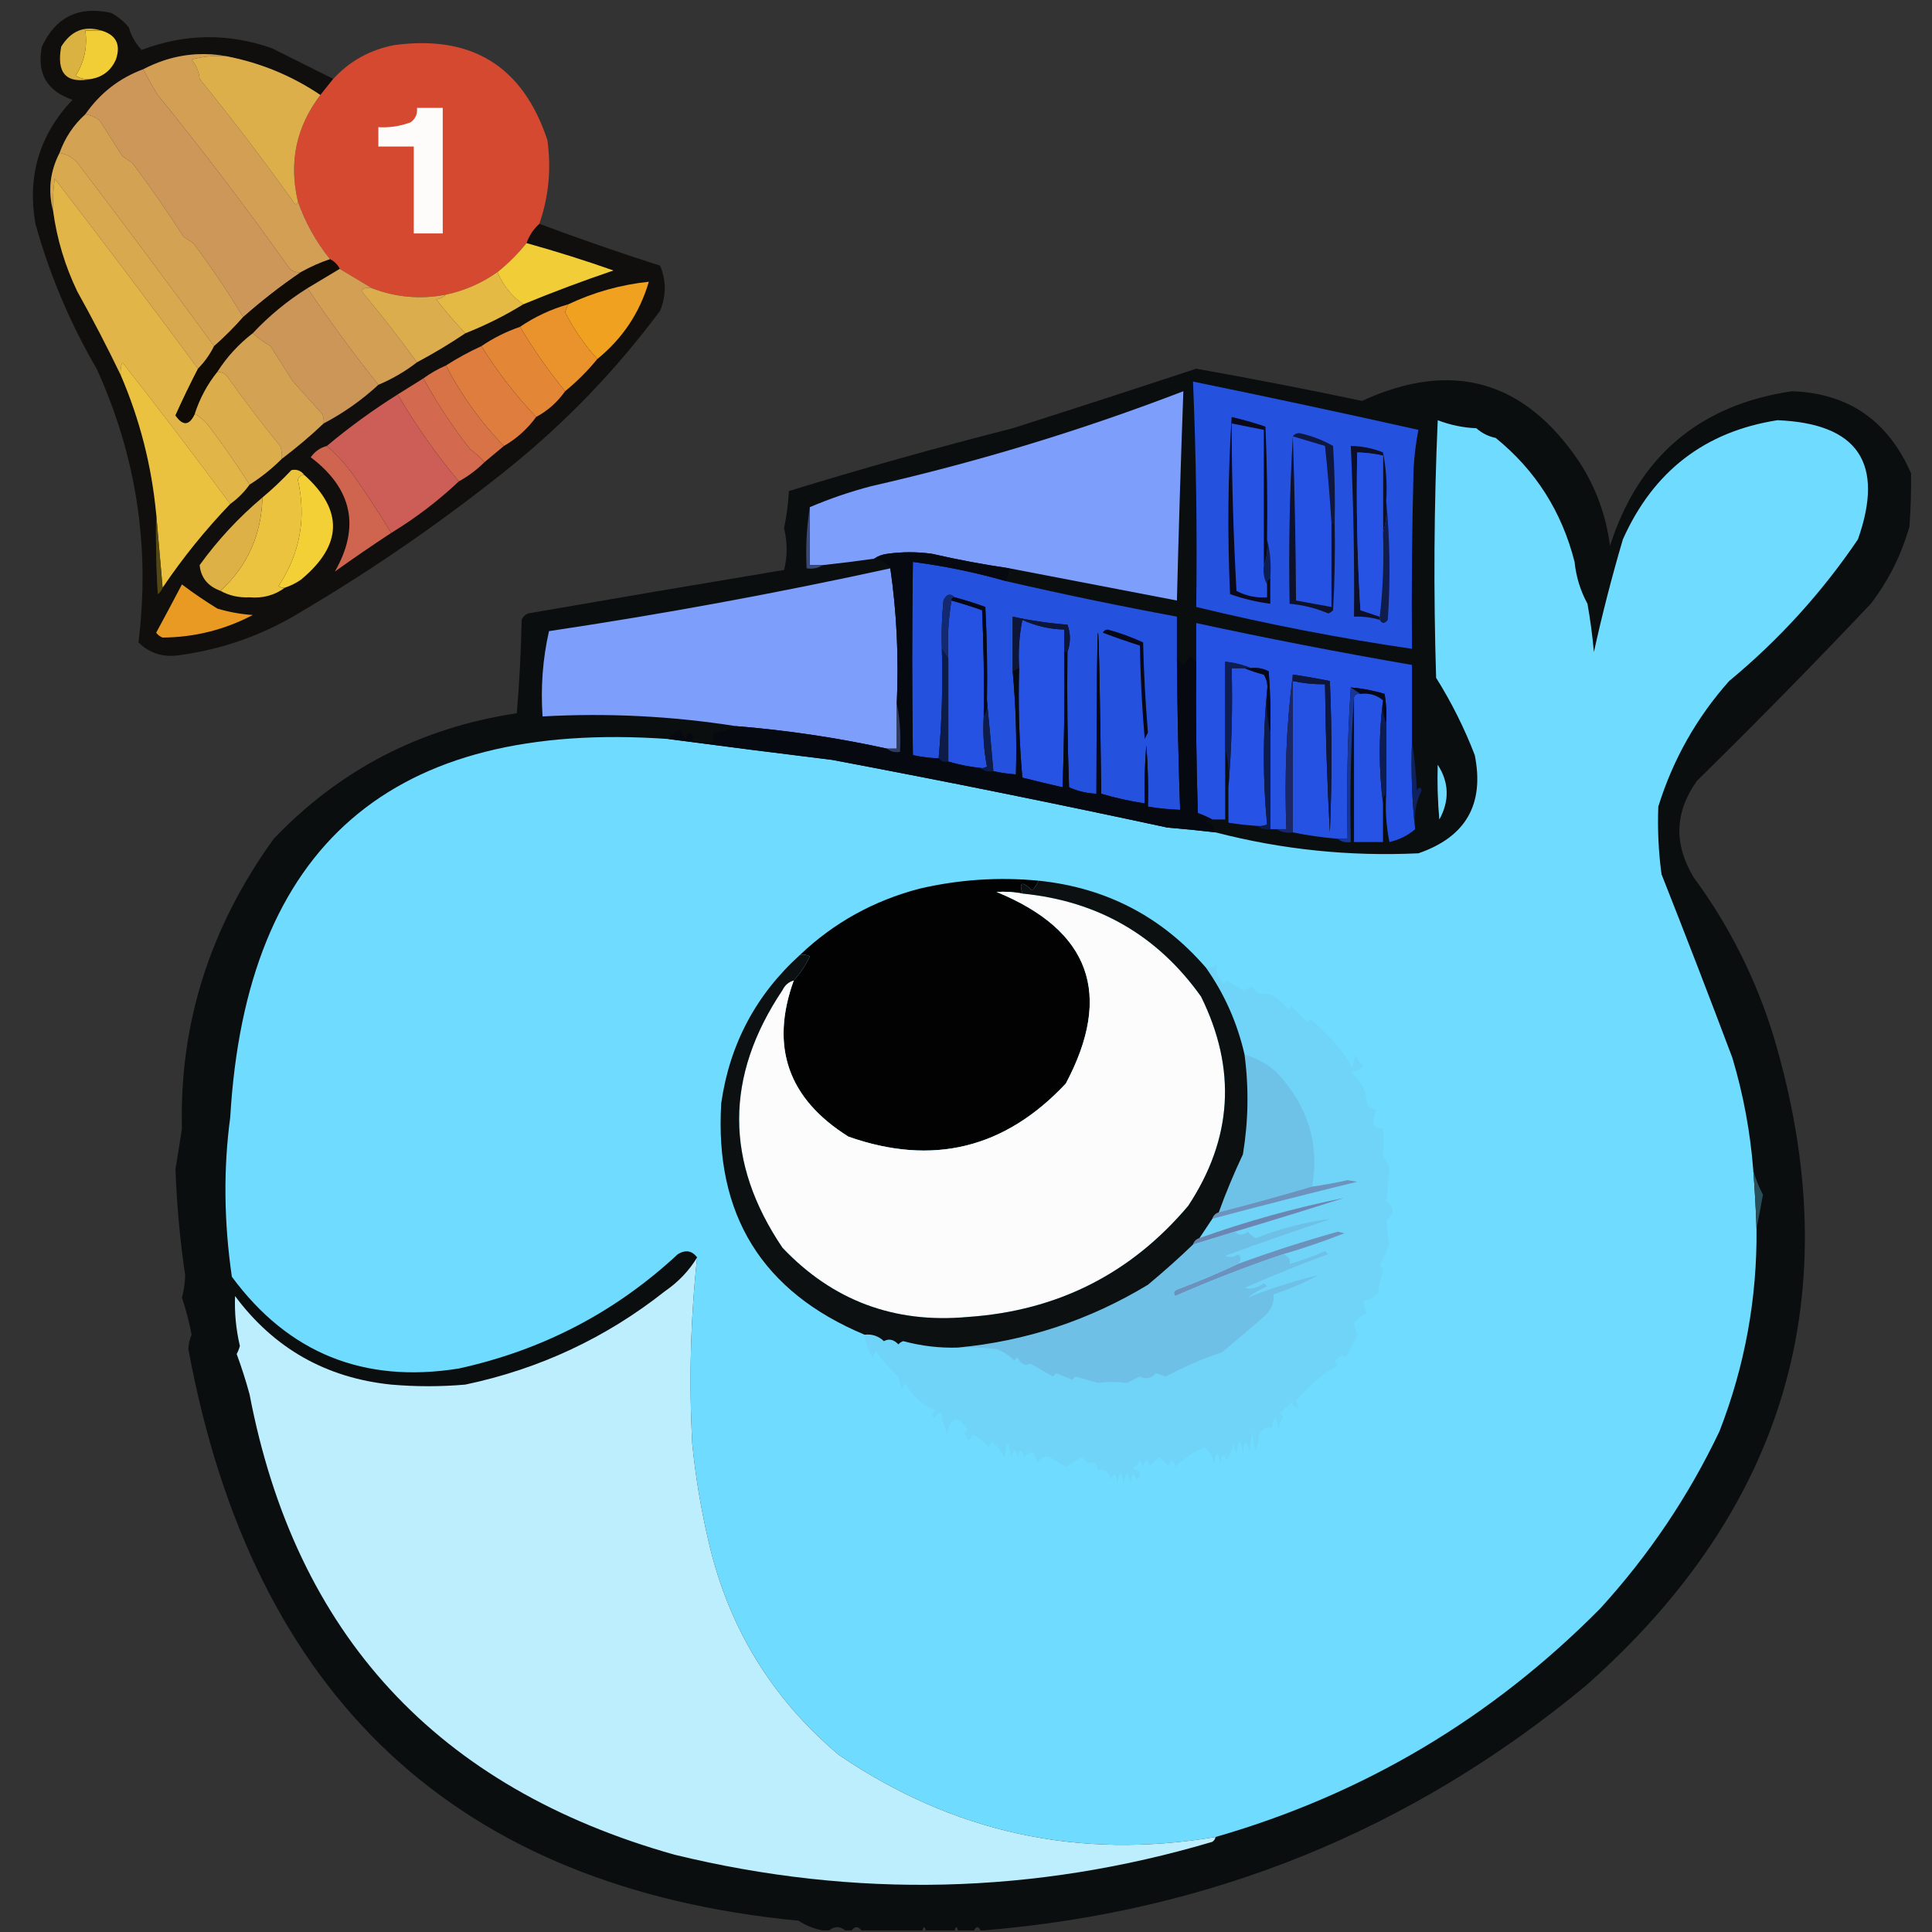 <?xml version="1.0" encoding="UTF-8"?>
<!DOCTYPE svg PUBLIC "-//W3C//DTD SVG 1.1//EN" "http://www.w3.org/Graphics/SVG/1.1/DTD/svg11.dtd">
<svg xmlns="http://www.w3.org/2000/svg" version="1.1" width="600px" height="600px" style="shape-rendering:geometricPrecision; text-rendering:geometricPrecision; image-rendering:optimizeQuality; fill-rule:evenodd; clip-rule:evenodd" xmlns:xlink="http://www.w3.org/1999/xlink">
<rect width="100%" height="100%" fill="#333333" stroke="none"/>
<g><path style="opacity:0.996" fill="#120f0d" d="M 103.5,24.5 C 102.167,26.167 100.833,27.833 99.5,29.5C 90.654,23.55 80.987,19.55 70.5,17.5C 61.514,15.824 52.847,17.157 44.5,21.5C 37.068,24.259 31.068,28.925 26.5,35.5C 22.844,38.803 20.177,42.803 18.5,47.5C 15.52,53.272 14.853,59.272 16.5,65.5C 17.673,74.19 20.173,82.523 24,90.5C 28.8,99.102 33.3,107.769 37.5,116.5C 43.417,130.252 47.084,144.585 48.5,159.5C 48.334,167.84 48.5,176.173 49,184.5C 49.717,183.956 50.217,183.289 50.5,182.5C 56.742,173.255 63.742,164.588 71.5,156.5C 73.833,154.833 75.833,152.833 77.5,150.5C 81.122,148.213 84.455,145.547 87.5,142.5C 92.059,139.061 96.392,135.394 100.5,131.5C 106.701,128.235 112.368,124.235 117.5,119.5C 121.836,117.668 125.836,115.335 129.5,112.5C 134.701,109.737 139.701,106.737 144.5,103.5C 150.818,101.008 156.818,98.008 162.5,94.5C 171.693,90.712 181.027,87.212 190.5,84C 181.573,80.857 172.573,78.024 163.5,75.5C 164.351,73.118 165.684,71.118 167.5,69.5C 179.806,74.103 192.306,78.437 205,82.5C 206.932,87.139 206.932,91.806 205,96.5C 191.576,114.592 176.076,130.759 158.5,145C 137.935,161.56 116.269,176.56 93.5,190C 81.736,197.198 69.069,201.698 55.5,203.5C 50.607,204.201 46.44,202.868 43,199.5C 46.677,169.903 42.344,141.57 30,114.5C 21.725,100.287 15.391,85.287 11,69.5C 8.411,54.679 12.244,41.845 22.5,31C 14.554,28.277 11.387,22.777 13,14.5C 17.279,5.277 24.446,1.777 34.5,4C 36.624,5.122 38.457,6.622 40,8.5C 40.782,11.216 42.116,13.55 44,15.5C 57.438,10.396 70.938,10.229 84.5,15C 90.929,18.214 97.262,21.381 103.5,24.5 Z"/></g>
<g><path style="opacity:1" fill="#f1ce35" d="M 31.5,9.5 C 36.078,10.843 37.578,13.843 36,18.5C 34.52,21.817 32.02,23.817 28.5,24.5C 26.712,24.785 25.045,24.452 23.5,23.5C 26.197,19.276 27.197,14.609 26.5,9.5C 28.167,9.5 29.833,9.5 31.5,9.5 Z"/></g>
<g><path style="opacity:1" fill="#dab242" d="M 31.5,9.5 C 29.833,9.5 28.167,9.5 26.5,9.5C 27.197,14.609 26.197,19.276 23.5,23.5C 25.045,24.452 26.712,24.785 28.5,24.5C 20.645,26.142 17.478,22.808 19,14.5C 22.075,9.529 26.242,7.862 31.5,9.5 Z"/></g>
<g><path style="opacity:1" fill="#d44930" d="M 167.5,69.5 C 165.684,71.118 164.351,73.118 163.5,75.5C 160.86,78.806 157.86,81.806 154.5,84.5C 149.66,87.919 144.327,90.252 138.5,91.5C 130.65,93.035 122.983,92.369 115.5,89.5C 112.202,87.515 108.869,85.515 105.5,83.5C 104.833,82.167 103.833,81.167 102.5,80.5C 98.103,75.035 94.77,69.035 92.5,62.5C 89.661,50.363 91.994,39.363 99.5,29.5C 100.833,27.833 102.167,26.167 103.5,24.5C 108.588,18.951 114.922,15.451 122.5,14C 146.557,10.771 162.391,20.605 170,43.5C 171.243,52.442 170.41,61.108 167.5,69.5 Z"/></g>
<g><path style="opacity:1" fill="#d29f54" d="M 70.5,17.5 C 66.774,17.177 63.107,17.511 59.5,18.5C 60.934,20.22 61.767,22.22 62,24.5C 72.05,36.882 81.717,49.549 91,62.5C 91.69,63.738 92.19,63.738 92.5,62.5C 94.77,69.035 98.103,75.035 102.5,80.5C 99.378,81.561 96.378,82.895 93.5,84.5C 92.178,84.67 91.011,84.337 90,83.5C 76.917,65.041 63.251,47.041 49,29.5C 47.362,26.924 45.862,24.257 44.5,21.5C 52.847,17.157 61.514,15.824 70.5,17.5 Z"/></g>
<g><path style="opacity:1" fill="#ddaf4b" d="M 70.5,17.5 C 80.987,19.55 90.654,23.55 99.5,29.5C 91.994,39.363 89.661,50.363 92.5,62.5C 92.19,63.738 91.69,63.738 91,62.5C 81.717,49.549 72.05,36.882 62,24.5C 61.767,22.22 60.934,20.22 59.5,18.5C 63.107,17.511 66.774,17.177 70.5,17.5 Z"/></g>
<g><path style="opacity:1" fill="#cd975a" d="M 44.5,21.5 C 45.862,24.257 47.362,26.924 49,29.5C 63.251,47.041 76.917,65.041 90,83.5C 91.011,84.337 92.178,84.67 93.5,84.5C 87.238,88.754 81.238,93.42 75.5,98.5C 70.75,90.545 65.583,82.878 60,75.5C 59,74.833 58,74.167 57,73.5C 51.953,65.64 46.62,57.974 41,50.5C 40,49.833 39,49.167 38,48.5C 35.667,44.833 33.333,41.167 31,37.5C 29.67,36.418 28.17,35.751 26.5,35.5C 31.068,28.925 37.068,24.259 44.5,21.5 Z"/></g>
<g><path style="opacity:1" fill="#fefbfb" d="M 129.5,33.5 C 132.167,33.5 134.833,33.5 137.5,33.5C 137.5,46.5 137.5,59.5 137.5,72.5C 134.5,72.5 131.5,72.5 128.5,72.5C 128.5,63.5 128.5,54.5 128.5,45.5C 124.833,45.5 121.167,45.5 117.5,45.5C 117.5,43.5 117.5,41.5 117.5,39.5C 120.941,39.699 124.274,39.199 127.5,38C 129.037,36.89 129.703,35.39 129.5,33.5 Z"/></g>
<g><path style="opacity:1" fill="#d4a253" d="M 26.5,35.5 C 28.17,35.751 29.67,36.418 31,37.5C 33.333,41.167 35.667,44.833 38,48.5C 39,49.167 40,49.833 41,50.5C 46.62,57.974 51.953,65.64 57,73.5C 58,74.167 59,74.833 60,75.5C 65.583,82.878 70.75,90.545 75.5,98.5C 72.737,101.651 69.737,104.651 66.5,107.5C 52.55,88.377 38.384,69.377 24,50.5C 22.512,48.84 20.679,47.84 18.5,47.5C 20.177,42.803 22.844,38.803 26.5,35.5 Z"/></g>
<g><path style="opacity:1" fill="#d8a94e" d="M 18.5,47.5 C 20.679,47.84 22.512,48.84 24,50.5C 38.384,69.377 52.55,88.377 66.5,107.5C 65.189,110.135 63.522,112.469 61.5,114.5C 46.883,94.71 32.05,75.043 17,55.5C 16.502,58.817 16.335,62.15 16.5,65.5C 14.853,59.272 15.52,53.272 18.5,47.5 Z"/></g>
<g><path style="opacity:1" fill="#e1b547" d="M 61.5,114.5 C 59.044,119.246 56.711,124.079 54.5,129C 56.806,132.345 58.806,132.178 60.5,128.5C 62.193,129.475 63.693,130.808 65,132.5C 69.433,138.384 73.6,144.384 77.5,150.5C 75.833,152.833 73.833,154.833 71.5,156.5C 60.549,141.71 49.383,127.043 38,112.5C 37.51,113.793 37.343,115.127 37.5,116.5C 33.3,107.769 28.8,99.102 24,90.5C 20.173,82.523 17.673,74.19 16.5,65.5C 16.335,62.15 16.502,58.817 17,55.5C 32.05,75.043 46.883,94.71 61.5,114.5 Z"/></g>
<g><path style="opacity:1" fill="#f1cd38" d="M 163.5,75.5 C 172.573,78.024 181.573,80.857 190.5,84C 181.027,87.212 171.693,90.712 162.5,94.5C 158.894,91.976 156.228,88.643 154.5,84.5C 157.86,81.806 160.86,78.806 163.5,75.5 Z"/></g>
<g><path style="opacity:1" fill="#100b05" d="M 102.5,80.5 C 103.833,81.167 104.833,82.167 105.5,83.5C 102.167,85.5 98.833,87.5 95.5,89.5C 89.226,93.441 83.56,98.108 78.5,103.5C 74.124,106.874 70.458,110.874 67.5,115.5C 64.407,119.347 62.074,123.68 60.5,128.5C 58.806,132.178 56.806,132.345 54.5,129C 56.711,124.079 59.044,119.246 61.5,114.5C 63.522,112.469 65.189,110.135 66.5,107.5C 69.737,104.651 72.737,101.651 75.5,98.5C 81.238,93.42 87.238,88.754 93.5,84.5C 96.378,82.895 99.378,81.561 102.5,80.5 Z"/></g>
<g><path style="opacity:1" fill="#d29f54" d="M 105.5,83.5 C 108.869,85.515 112.202,87.515 115.5,89.5C 112.093,89.125 111.593,90.125 114,92.5C 119.413,99.067 124.579,105.733 129.5,112.5C 125.836,115.335 121.836,117.668 117.5,119.5C 109.756,109.762 102.422,99.763 95.5,89.5C 98.833,87.5 102.167,85.5 105.5,83.5 Z"/></g>
<g><path style="opacity:1" fill="#e4ba44" d="M 154.5,84.5 C 156.228,88.643 158.894,91.976 162.5,94.5C 156.818,98.008 150.818,101.008 144.5,103.5C 141.365,100.192 138.365,96.692 135.5,93C 136.737,92.768 137.737,92.268 138.5,91.5C 144.327,90.252 149.66,87.919 154.5,84.5 Z"/></g>
<g><path style="opacity:1" fill="#dbad4c" d="M 115.5,89.5 C 122.983,92.369 130.65,93.035 138.5,91.5C 137.737,92.268 136.737,92.768 135.5,93C 138.365,96.692 141.365,100.192 144.5,103.5C 139.701,106.737 134.701,109.737 129.5,112.5C 124.579,105.733 119.413,99.067 114,92.5C 111.593,90.125 112.093,89.125 115.5,89.5 Z"/></g>
<g><path style="opacity:1" fill="#f0a11f" d="M 185.5,111.5 C 181.567,107.151 178.233,102.318 175.5,97C 175.743,96.098 176.077,95.265 176.5,94.5C 184.426,90.747 192.76,88.414 201.5,87.5C 198.679,97.132 193.346,105.131 185.5,111.5 Z"/></g>
<g><path style="opacity:1" fill="#cc9659" d="M 95.5,89.5 C 102.422,99.763 109.756,109.762 117.5,119.5C 112.368,124.235 106.701,128.235 100.5,131.5C 100.649,130.448 100.483,129.448 100,128.5C 97,125.167 94,121.833 91,118.5C 88.667,114.833 86.333,111.167 84,107.5C 82.008,106.335 80.175,105.002 78.5,103.5C 83.56,98.108 89.226,93.441 95.5,89.5 Z"/></g>
<g><path style="opacity:1" fill="#ea932c" d="M 176.5,94.5 C 176.077,95.265 175.743,96.098 175.5,97C 178.233,102.318 181.567,107.151 185.5,111.5C 182.5,115.167 179.167,118.5 175.5,121.5C 170.344,115.192 165.677,108.525 161.5,101.5C 166.07,98.384 171.07,96.05 176.5,94.5 Z"/></g>
<g><path style="opacity:1" fill="#d4a253" d="M 78.5,103.5 C 80.175,105.002 82.008,106.335 84,107.5C 86.333,111.167 88.667,114.833 91,118.5C 94,121.833 97,125.167 100,128.5C 100.483,129.448 100.649,130.448 100.5,131.5C 96.392,135.394 92.059,139.061 87.5,142.5C 87.657,141.127 87.49,139.793 87,138.5C 81.424,131.68 76.091,124.68 71,117.5C 70.184,116.177 69.017,115.511 67.5,115.5C 70.458,110.874 74.124,106.874 78.5,103.5 Z"/></g>
<g><path style="opacity:1" fill="#e38636" d="M 161.5,101.5 C 165.677,108.525 170.344,115.192 175.5,121.5C 173.12,124.881 170.12,127.547 166.5,129.5C 160.154,122.805 154.487,115.471 149.5,107.5C 153.182,104.992 157.182,102.992 161.5,101.5 Z"/></g>
<g><path style="opacity:1" fill="#de7d3e" d="M 149.5,107.5 C 154.487,115.471 160.154,122.805 166.5,129.5C 163.789,133.212 160.456,136.212 156.5,138.5C 149.299,131.125 143.299,122.792 138.5,113.5C 141.999,111.25 145.665,109.25 149.5,107.5 Z"/></g>
<g><path style="opacity:0.903" fill="#070a0c" d="M 305.5,599.5 C 305.167,599.5 304.833,599.5 304.5,599.5C 303.833,598.167 303.167,598.167 302.5,599.5C 300.833,599.5 299.167,599.5 297.5,599.5C 297.167,598.167 296.833,598.167 296.5,599.5C 293.5,599.5 290.5,599.5 287.5,599.5C 287.167,598.167 286.833,598.167 286.5,599.5C 280.167,599.5 273.833,599.5 267.5,599.5C 266.5,598.167 265.5,598.167 264.5,599.5C 263.833,599.5 263.167,599.5 262.5,599.5C 260.833,598.167 259.167,598.167 257.5,599.5C 256.833,599.5 256.167,599.5 255.5,599.5C 252.834,599.02 250.334,598.02 248,596.5C 141.633,586.208 78.467,527.041 58.5,419C 58.501,417.601 58.835,416.101 59.5,414.5C 58.765,410.578 57.765,406.744 56.5,403C 57.128,400.63 57.461,398.297 57.5,396C 55.865,384.869 54.865,373.869 54.5,363C 55.196,358.866 55.862,354.7 56.5,350.5C 55.669,317.992 65.169,287.992 85,260.5C 105.571,238.962 130.738,225.962 160.5,221.5C 161.308,211.88 161.808,202.214 162,192.5C 162.388,191.572 163.055,190.905 164,190.5C 190.475,185.908 216.975,181.408 243.5,177C 244.565,172.879 244.565,168.546 243.5,164C 244.297,160.255 244.797,156.421 245,152.5C 267.565,145.557 290.732,139.057 314.5,133C 333.536,126.932 352.536,120.766 371.5,114.5C 388.743,117.568 405.909,120.901 423,124.5C 450.902,111.704 473.402,118.037 490.5,143.5C 495.628,151.428 498.795,160.095 500,169.5C 508.905,141.758 527.738,125.758 556.5,121.5C 573.978,122.09 586.311,130.59 593.5,147C 593.566,152.298 593.4,157.798 593,163.5C 590.521,172.275 586.521,180.275 581,187.5C 563.291,206.208 545.291,224.542 527,242.5C 520.087,252.166 519.754,262.166 526,272.5C 537.184,287.705 545.518,304.372 551,322.5C 574.311,401.394 554.811,468.394 492.5,523.5C 438.373,568.377 376.04,593.71 305.5,599.5 Z M 446.5,237.5 C 450.023,242.999 450.19,248.665 447,254.5C 446.501,248.843 446.334,243.176 446.5,237.5 Z"/></g>
<g><path style="opacity:1" fill="#d87247" d="M 138.5,113.5 C 143.299,122.792 149.299,131.125 156.5,138.5C 154.54,140.156 152.54,141.823 150.5,143.5C 149.167,142.067 147.667,140.733 146,139.5C 140.525,132.538 135.692,125.204 131.5,117.5C 133.67,115.914 136.004,114.58 138.5,113.5 Z"/></g>
<g><path style="opacity:1" fill="#2551df" d="M 370.5,118.5 C 393.867,123.284 417.201,128.284 440.5,133.5C 439.732,137.445 439.232,141.445 439,145.5C 438.5,164.164 438.333,182.83 438.5,201.5C 415.937,198.197 393.604,193.864 371.5,188.5C 371.813,165.122 371.48,141.788 370.5,118.5 Z"/></g>
<g><path style="opacity:1" fill="#dcae4b" d="M 67.5,115.5 C 69.017,115.511 70.184,116.177 71,117.5C 76.091,124.68 81.424,131.68 87,138.5C 87.49,139.793 87.657,141.127 87.5,142.5C 84.455,145.547 81.122,148.213 77.5,150.5C 73.6,144.384 69.433,138.384 65,132.5C 63.693,130.808 62.193,129.475 60.5,128.5C 62.074,123.68 64.407,119.347 67.5,115.5 Z"/></g>
<g><path style="opacity:1" fill="#7d9efb" d="M 313.5,176.5 C 305.451,175.325 297.451,173.825 289.5,172C 284.833,171.333 280.167,171.333 275.5,172C 273.942,172.21 272.609,172.71 271.5,173.5C 266.18,174.26 260.847,174.927 255.5,175.5C 254.167,175.5 252.833,175.5 251.5,175.5C 251.5,169.5 251.5,163.5 251.5,157.5C 257.576,154.904 263.91,152.737 270.5,151C 303.571,143.475 335.904,133.642 367.5,121.5C 366.707,143.342 366.04,165.008 365.5,186.5C 348.157,183.164 330.823,179.83 313.5,176.5 Z"/></g>
<g><path style="opacity:1" fill="#d3694e" d="M 131.5,117.5 C 135.692,125.204 140.525,132.538 146,139.5C 147.667,140.733 149.167,142.067 150.5,143.5C 148.14,145.853 145.473,147.853 142.5,149.5C 135.431,141.034 129.098,132.034 123.5,122.5C 126.131,120.847 128.797,119.181 131.5,117.5 Z"/></g>
<g><path style="opacity:1" fill="#eac23f" d="M 71.5,156.5 C 63.742,164.588 56.742,173.255 50.5,182.5C 49.833,174.833 49.167,167.167 48.5,159.5C 47.084,144.585 43.417,130.252 37.5,116.5C 37.343,115.127 37.51,113.793 38,112.5C 49.383,127.043 60.549,141.71 71.5,156.5 Z"/></g>
<g><path style="opacity:1" fill="#cc5d57" d="M 123.5,122.5 C 129.098,132.034 135.431,141.034 142.5,149.5C 136.078,155.55 129.078,160.883 121.5,165.5C 117.582,159.067 113.415,152.733 109,146.5C 106.699,143.494 104.199,140.828 101.5,138.5C 108.441,132.689 115.774,127.356 123.5,122.5 Z"/></g>
<g><path style="opacity:1" fill="#2653e4" d="M 392.5,175.5 C 392.205,177.735 392.539,179.735 393.5,181.5C 393.5,182.833 393.5,184.167 393.5,185.5C 390.117,185.743 386.951,185.076 384,183.5C 383.029,166.179 382.529,148.846 382.5,131.5C 385.833,132.167 389.167,132.833 392.5,133.5C 392.5,147.5 392.5,161.5 392.5,175.5 Z"/></g>
<g><path style="opacity:1" fill="#6fdbfe" d="M 544.5,363.5 C 544.966,369.491 545.299,375.491 545.5,381.5C 545.726,403.206 541.893,424.206 534,444.5C 524.444,464.585 512.11,482.919 497,499.5C 463.272,533.608 423.438,557.274 377.5,570.5C 334.967,577.639 295.967,569.139 260.5,545C 239.618,527.426 226.118,505.259 220,478.5C 217.686,468.618 216.02,458.618 215,448.5C 213.941,429.085 214.441,409.752 216.5,390.5C 214.912,388.384 212.912,388.051 210.5,389.5C 191.198,407.458 168.532,419.291 142.5,425C 113.02,429.74 89.52,420.24 72,396.5C 69.528,379.39 69.361,362.89 71.5,347C 76.422,262.645 121.756,223.479 207.5,229.5C 224.666,231.77 241.666,233.937 258.5,236C 293.558,242.61 328.225,249.61 362.5,257C 367.519,257.411 372.519,257.911 377.5,258.5C 398.123,263.847 419.123,266.013 440.5,265C 455.227,259.939 461.06,249.773 458,234.5C 454.754,226.079 450.754,218.079 446,210.5C 445.167,183.827 445.333,157.16 446.5,130.5C 450.35,131.982 454.35,132.816 458.5,133C 460.221,134.527 462.221,135.527 464.5,136C 476.87,146.037 485.037,158.87 489,174.5C 489.464,179.096 490.797,183.429 493,187.5C 493.886,192.47 494.552,197.47 495,202.5C 497.586,190.74 500.586,179.073 504,167.5C 513.444,146.36 529.444,134.027 552,130.5C 577.004,131.511 585.337,143.844 577,167.5C 565.802,184.035 552.469,198.702 537,211.5C 526.861,222.915 519.528,235.915 515,250.5C 514.728,257.512 515.061,264.512 516,271.5C 523.484,290.429 530.817,309.429 538,328.5C 541.422,339.959 543.588,351.626 544.5,363.5 Z M 446.5,237.5 C 446.334,243.176 446.501,248.843 447,254.5C 450.19,248.665 450.023,242.999 446.5,237.5 Z"/></g>
<g><path style="opacity:1" fill="#0a0919" d="M 393.5,167.5 C 393.806,170.385 393.473,173.052 392.5,175.5C 392.5,161.5 392.5,147.5 392.5,133.5C 389.167,132.833 385.833,132.167 382.5,131.5C 382.529,148.846 383.029,166.179 384,183.5C 386.951,185.076 390.117,185.743 393.5,185.5C 393.5,184.167 393.5,182.833 393.5,181.5C 393.328,180.508 393.662,179.842 394.5,179.5C 394.5,182.167 394.5,184.833 394.5,187.5C 390.208,186.942 386.041,185.942 382,184.5C 381.167,166.158 381.334,147.824 382.5,129.5C 386.074,130.313 389.574,131.313 393,132.5C 393.5,144.162 393.667,155.829 393.5,167.5 Z"/></g>
<g><path style="opacity:1" fill="#2552e3" d="M 401.5,135.5 C 404.821,136.495 408.154,137.495 411.5,138.5C 412.342,146.494 413.008,154.494 413.5,162.5C 413.5,171.167 413.5,179.833 413.5,188.5C 409.833,187.833 406.167,187.167 402.5,186.5C 402.403,169.494 402.07,152.494 401.5,135.5 Z"/></g>
<g><path style="opacity:1" fill="#cf654f" d="M 101.5,138.5 C 104.199,140.828 106.699,143.494 109,146.5C 113.415,152.733 117.582,159.067 121.5,165.5C 115.609,169.367 109.775,173.367 104,177.5C 111.918,163.652 109.418,151.819 96.5,142C 97.789,140.198 99.456,139.031 101.5,138.5 Z"/></g>
<g><path style="opacity:1" fill="#0d0f26" d="M 430.5,155.5 C 430.813,159.042 430.479,162.375 429.5,165.5C 429.5,157.5 429.5,149.5 429.5,141.5C 426.873,140.908 424.206,140.575 421.5,140.5C 421.167,156.847 421.501,173.18 422.5,189.5C 424.53,190.172 426.53,190.838 428.5,191.5C 428.5,191.833 428.5,192.167 428.5,192.5C 425.904,191.735 423.237,191.401 420.5,191.5C 420.658,173.82 420.325,156.154 419.5,138.5C 422.959,138.531 426.292,139.198 429.5,140.5C 430.494,145.456 430.827,150.456 430.5,155.5 Z"/></g>
<g><path style="opacity:1" fill="#2653e4" d="M 429.5,165.5 C 429.826,174.349 429.493,183.016 428.5,191.5C 426.53,190.838 424.53,190.172 422.5,189.5C 421.501,173.18 421.167,156.847 421.5,140.5C 424.206,140.575 426.873,140.908 429.5,141.5C 429.5,149.5 429.5,157.5 429.5,165.5 Z"/></g>
<g><path style="opacity:1" fill="#0e173e" d="M 401.5,135.5 C 401.917,134.876 402.584,134.543 403.5,134.5C 407.268,135.309 410.768,136.643 414,138.5C 414.5,146.493 414.666,154.493 414.5,162.5C 414.167,162.5 413.833,162.5 413.5,162.5C 413.008,154.494 412.342,146.494 411.5,138.5C 408.154,137.495 404.821,136.495 401.5,135.5 Z"/></g>
<g><path style="opacity:1" fill="#f2d036" d="M 94.5,147.5 C 106.718,158.481 106.384,169.314 93.5,180C 91.922,181.094 90.255,181.928 88.5,182.5C 87.761,182.631 87.094,182.464 86.5,182C 93.197,171.87 95.197,160.87 92.5,149C 92.836,147.97 93.503,147.47 94.5,147.5 Z"/></g>
<g><path style="opacity:1" fill="#ebc33f" d="M 94.5,147.5 C 93.503,147.47 92.836,147.97 92.5,149C 95.197,160.87 93.197,171.87 86.5,182C 87.094,182.464 87.761,182.631 88.5,182.5C 85.32,184.867 81.653,185.867 77.5,185.5C 74.186,185.657 71.186,184.991 68.5,183.5C 76.875,175.73 81.209,166.063 81.5,154.5C 84.604,151.899 87.604,149.066 90.5,146C 92.14,145.652 93.473,146.152 94.5,147.5 Z"/></g>
<g><path style="opacity:1" fill="#ddb146" d="M 81.5,154.5 C 81.209,166.063 76.875,175.73 68.5,183.5C 64.551,182.072 62.384,179.405 62,175.5C 67.632,167.702 74.132,160.702 81.5,154.5 Z"/></g>
<g><path style="opacity:1" fill="#3b4a75" d="M 251.5,157.5 C 251.5,163.5 251.5,169.5 251.5,175.5C 252.833,175.5 254.167,175.5 255.5,175.5C 254.081,176.451 252.415,176.784 250.5,176.5C 250.177,169.978 250.51,163.645 251.5,157.5 Z"/></g>
<g><path style="opacity:1" fill="#0f1c4c" d="M 430.5,155.5 C 431.66,167.66 431.827,179.993 431,192.5C 430.023,193.774 429.189,193.774 428.5,192.5C 428.5,192.167 428.5,191.833 428.5,191.5C 429.493,183.016 429.826,174.349 429.5,165.5C 430.479,162.375 430.813,159.042 430.5,155.5 Z"/></g>
<g><path style="opacity:1" fill="#534712" d="M 48.5,159.5 C 49.167,167.167 49.833,174.833 50.5,182.5C 50.217,183.289 49.717,183.956 49,184.5C 48.5,176.173 48.334,167.84 48.5,159.5 Z"/></g>
<g><path style="opacity:1" fill="#0d1e53" d="M 393.5,167.5 C 394.483,171.298 394.817,175.298 394.5,179.5C 393.662,179.842 393.328,180.508 393.5,181.5C 392.539,179.735 392.205,177.735 392.5,175.5C 393.473,173.052 393.806,170.385 393.5,167.5 Z"/></g>
<g><path style="opacity:1" fill="#2551df" d="M 312.5,180.5 C 330.082,184.55 347.749,188.216 365.5,191.5C 365.5,195.833 365.5,200.167 365.5,204.5C 365.625,220.286 365.958,235.953 366.5,251.5C 363.14,251.384 359.807,251.051 356.5,250.5C 356.666,244.158 356.5,237.825 356,231.5C 355.501,237.491 355.334,243.491 355.5,249.5C 350.907,248.815 346.407,247.815 342,246.5C 341.167,179.837 340.667,179.837 340.5,246.5C 337.52,246.38 334.687,245.713 332,244.5C 331.5,230.504 331.333,216.504 331.5,202.5C 332.523,199.607 332.523,196.774 331.5,194C 325.75,193.566 320.083,192.732 314.5,191.5C 314.5,197.167 314.5,202.833 314.5,208.5C 315.476,219.085 315.809,229.752 315.5,240.5C 313.139,240.326 310.806,239.993 308.5,239.5C 307.864,232.067 307.198,224.734 306.5,217.5C 306.666,207.828 306.5,198.161 306,188.5C 302.878,187.355 299.711,186.355 296.5,185.5C 295.09,184.172 293.924,184.505 293,186.5C 292.501,191.489 292.334,196.489 292.5,201.5C 292.828,213.012 292.495,224.346 291.5,235.5C 288.794,235.425 286.127,235.092 283.5,234.5C 283.213,214.477 283.213,194.477 283.5,174.5C 293.322,175.776 302.989,177.776 312.5,180.5 Z"/></g>
<g><path style="opacity:1" fill="#7d9efb" d="M 276.5,176.5 C 278.482,190.127 279.149,204.127 278.5,218.5C 278.5,223.167 278.5,227.833 278.5,232.5C 277.5,232.5 276.5,232.5 275.5,232.5C 260.007,229.105 244.34,226.771 228.5,225.5C 208.599,222.373 188.599,221.373 168.5,222.5C 167.88,213.399 168.546,204.566 170.5,196C 206.109,190.677 241.442,184.177 276.5,176.5 Z"/></g>
<g><path style="opacity:1" fill="#e99a22" d="M 56.5,181.5 C 59.994,184.144 63.66,186.644 67.5,189C 71.084,190.073 74.75,190.74 78.5,191C 69.71,195.598 60.377,197.932 50.5,198C 49.692,197.692 49.025,197.192 48.5,196.5C 51.224,191.466 53.891,186.466 56.5,181.5 Z"/></g>
<g><path style="opacity:1" fill="#2652e3" d="M 295.5,186.5 C 298.707,187.402 301.873,188.402 305,189.5C 305.5,200.495 305.667,211.495 305.5,222.5C 305.195,227.762 305.529,232.928 306.5,238C 305.906,238.464 305.239,238.631 304.5,238.5C 301.097,238.149 297.763,237.482 294.5,236.5C 294.5,225.833 294.5,215.167 294.5,204.5C 294.177,198.31 294.51,192.31 295.5,186.5 Z"/></g>
<g><path style="opacity:1" fill="#0d112a" d="M 401.5,135.5 C 402.07,152.494 402.403,169.494 402.5,186.5C 406.167,187.167 409.833,187.833 413.5,188.5C 413.5,179.833 413.5,171.167 413.5,162.5C 413.833,162.5 414.167,162.5 414.5,162.5C 414.666,171.506 414.5,180.506 414,189.5C 413.586,189.957 413.086,190.291 412.5,190.5C 408.649,188.871 404.649,187.871 400.5,187.5C 400.17,169.992 400.503,152.659 401.5,135.5 Z"/></g>
<g><path style="opacity:1" fill="#2653e4" d="M 330.5,202.5 C 330.667,216.504 330.5,230.504 330,244.5C 325.849,243.556 321.682,242.556 317.5,241.5C 316.501,230.186 316.168,218.853 316.5,207.5C 316.173,202.456 316.506,197.456 317.5,192.5C 321.618,194.391 325.951,195.391 330.5,195.5C 330.5,197.833 330.5,200.167 330.5,202.5 Z"/></g>
<g><path style="opacity:1" fill="#2552e2" d="M 438.5,230.5 C 438.173,239.682 438.507,248.682 439.5,257.5C 437.331,259.416 434.665,260.75 431.5,261.5C 430.506,256.544 430.173,251.544 430.5,246.5C 430.5,239.167 430.5,231.833 430.5,224.5C 430.665,221.482 430.498,218.482 430,215.5C 426.6,214.46 423.1,213.794 419.5,213.5C 418.501,228.422 418.168,244.088 418.5,260.5C 417.5,260.5 416.5,260.5 415.5,260.5C 410.781,260.112 406.114,259.445 401.5,258.5C 401.5,242.833 401.5,227.167 401.5,211.5C 404.786,212.207 408.119,212.54 411.5,212.5C 411.667,227.842 412.167,243.176 413,258.5C 413.667,242.833 413.667,227.167 413,211.5C 409.209,210.725 405.376,210.059 401.5,209.5C 399.515,225.132 398.849,241.132 399.5,257.5C 398.5,257.5 397.5,257.5 396.5,257.5C 395.833,257.5 395.167,257.5 394.5,257.5C 394.5,247.5 394.5,237.5 394.5,227.5C 394.666,221.158 394.5,214.825 394,208.5C 392.301,207.594 390.467,207.261 388.5,207.5C 386.039,206.469 383.373,205.802 380.5,205.5C 380.5,214.5 380.5,223.5 380.5,232.5C 380.5,239.833 380.5,247.167 380.5,254.5C 379.167,254.5 377.833,254.5 376.5,254.5C 375.122,253.766 373.622,253.099 372,252.5C 371.5,236.837 371.333,221.17 371.5,205.5C 371.5,201.5 371.5,197.5 371.5,193.5C 393.717,198.294 416.05,202.628 438.5,206.5C 438.5,214.5 438.5,222.5 438.5,230.5 Z"/></g>
<g><path style="opacity:1" fill="#0d1639" d="M 331.5,202.5 C 331.167,202.5 330.833,202.5 330.5,202.5C 330.5,200.167 330.5,197.833 330.5,195.5C 325.951,195.391 321.618,194.391 317.5,192.5C 316.506,197.456 316.173,202.456 316.5,207.5C 315.833,207.833 315.167,208.167 314.5,208.5C 314.5,202.833 314.5,197.167 314.5,191.5C 320.083,192.732 325.75,193.566 331.5,194C 332.523,196.774 332.523,199.607 331.5,202.5 Z"/></g>
<g><path style="opacity:1" fill="#132972" d="M 296.5,185.5 C 295.833,185.5 295.5,185.833 295.5,186.5C 294.51,192.31 294.177,198.31 294.5,204.5C 293.833,203.5 293.167,202.5 292.5,201.5C 292.334,196.489 292.501,191.489 293,186.5C 293.924,184.505 295.09,184.172 296.5,185.5 Z"/></g>
<g><path style="opacity:1" fill="#060715" d="M 295.5,186.5 C 295.5,185.833 295.833,185.5 296.5,185.5C 299.711,186.355 302.878,187.355 306,188.5C 306.5,198.161 306.666,207.828 306.5,217.5C 306.784,219.415 306.451,221.081 305.5,222.5C 305.667,211.495 305.5,200.495 305,189.5C 301.873,188.402 298.707,187.402 295.5,186.5 Z"/></g>
<g><path style="opacity:1" fill="#070716" d="M 342.5,196.5 C 342.735,195.903 343.235,195.57 344,195.5C 347.808,196.532 351.475,197.865 355,199.5C 355.219,208.861 355.719,218.194 356.5,227.5C 356.167,228.167 355.833,228.833 355.5,229.5C 354.668,219.851 354.168,210.184 354,200.5C 350.128,199.265 346.295,197.932 342.5,196.5 Z"/></g>
<g><path style="opacity:1" fill="#060910" d="M 313.5,176.5 C 313.167,177.833 312.833,179.167 312.5,180.5C 302.989,177.776 293.322,175.776 283.5,174.5C 283.213,194.477 283.213,214.477 283.5,234.5C 286.127,235.092 288.794,235.425 291.5,235.5C 292.209,236.404 293.209,236.737 294.5,236.5C 297.763,237.482 301.097,238.149 304.5,238.5C 305.568,239.434 306.901,239.768 308.5,239.5C 310.806,239.993 313.139,240.326 315.5,240.5C 315.809,229.752 315.476,219.085 314.5,208.5C 315.167,208.167 315.833,207.833 316.5,207.5C 316.168,218.853 316.501,230.186 317.5,241.5C 321.682,242.556 325.849,243.556 330,244.5C 330.5,230.504 330.667,216.504 330.5,202.5C 330.833,202.5 331.167,202.5 331.5,202.5C 331.333,216.504 331.5,230.504 332,244.5C 334.687,245.713 337.52,246.38 340.5,246.5C 340.667,179.837 341.167,179.837 342,246.5C 346.407,247.815 350.907,248.815 355.5,249.5C 355.334,243.491 355.501,237.491 356,231.5C 356.5,237.825 356.666,244.158 356.5,250.5C 359.807,251.051 363.14,251.384 366.5,251.5C 365.958,235.953 365.625,220.286 365.5,204.5C 366.151,205.091 366.818,205.757 367.5,206.5C 368.333,205.5 369.167,204.5 370,203.5C 370.278,204.416 370.778,205.082 371.5,205.5C 371.333,221.17 371.5,236.837 372,252.5C 373.622,253.099 375.122,253.766 376.5,254.5C 375.761,254.369 375.094,254.536 374.5,255C 376.056,255.72 377.056,256.887 377.5,258.5C 372.519,257.911 367.519,257.411 362.5,257C 328.225,249.61 293.558,242.61 258.5,236C 241.666,233.937 224.666,231.77 207.5,229.5C 208.47,228.371 209.636,227.371 211,226.5C 211.546,227.289 212.213,228.289 213,229.5C 213.451,227.071 214.285,226.904 215.5,229C 215.167,229.333 214.833,229.667 214.5,230C 216.81,230.497 219.143,230.663 221.5,230.5C 221.5,229.5 221.5,228.5 221.5,227.5C 224.067,227.279 226.401,226.612 228.5,225.5C 244.34,226.771 260.007,229.105 275.5,232.5C 276.568,233.434 277.901,233.768 279.5,233.5C 279.821,228.305 279.487,223.305 278.5,218.5C 279.149,204.127 278.482,190.127 276.5,176.5C 275.33,174.721 273.664,173.721 271.5,173.5C 272.609,172.71 273.942,172.21 275.5,172C 280.167,171.333 284.833,171.333 289.5,172C 297.451,173.825 305.451,175.325 313.5,176.5 Z"/></g>
<g><path style="opacity:1" fill="#2653e5" d="M 386.5,207.5 C 388.343,208.283 390.343,208.95 392.5,209.5C 393.452,211.045 393.785,212.712 393.5,214.5C 392.17,228.235 392.17,242.069 393.5,256C 392.552,256.483 391.552,256.649 390.5,256.5C 387.482,256.296 384.482,255.963 381.5,255.5C 381.5,251.833 381.5,248.167 381.5,244.5C 382.495,232.345 382.829,220.011 382.5,207.5C 383.833,207.5 385.167,207.5 386.5,207.5 Z"/></g>
<g><path style="opacity:1" fill="#060818" d="M 419.5,213.5 C 423.1,213.794 426.6,214.46 430,215.5C 430.498,218.482 430.665,221.482 430.5,224.5C 429.532,222.393 429.198,220.059 429.5,217.5C 427.562,215.837 425.228,215.171 422.5,215.5C 421.5,214.833 420.5,214.167 419.5,213.5 Z"/></g>
<g><path style="opacity:1" fill="#050818" d="M 386.5,207.5 C 387.167,207.5 387.833,207.5 388.5,207.5C 390.467,207.261 392.301,207.594 394,208.5C 394.5,214.825 394.666,221.158 394.5,227.5C 393.515,223.366 393.182,219.032 393.5,214.5C 393.785,212.712 393.452,211.045 392.5,209.5C 390.343,208.95 388.343,208.283 386.5,207.5 Z"/></g>
<g><path style="opacity:1" fill="#2653e4" d="M 422.5,215.5 C 425.228,215.171 427.562,215.837 429.5,217.5C 428.167,228.167 428.167,238.833 429.5,249.5C 429.5,253.5 429.5,257.5 429.5,261.5C 426.5,261.5 423.5,261.5 420.5,261.5C 420.5,246.5 420.5,231.5 420.5,216.5C 420.842,215.662 421.508,215.328 422.5,215.5 Z"/></g>
<g><path style="opacity:1" fill="#0d173b" d="M 401.5,209.5 C 405.376,210.059 409.209,210.725 413,211.5C 413.667,227.167 413.667,242.833 413,258.5C 412.167,243.176 411.667,227.842 411.5,212.5C 408.119,212.54 404.786,212.207 401.5,211.5C 401.5,210.833 401.5,210.167 401.5,209.5 Z"/></g>
<g><path style="opacity:1" fill="#0e1e55" d="M 388.5,207.5 C 387.833,207.5 387.167,207.5 386.5,207.5C 385.167,207.5 383.833,207.5 382.5,207.5C 382.829,220.011 382.495,232.345 381.5,244.5C 381.817,240.298 381.483,236.298 380.5,232.5C 380.5,223.5 380.5,214.5 380.5,205.5C 383.373,205.802 386.039,206.469 388.5,207.5 Z"/></g>
<g><path style="opacity:1" fill="#0d1d51" d="M 429.5,217.5 C 429.198,220.059 429.532,222.393 430.5,224.5C 430.5,231.833 430.5,239.167 430.5,246.5C 429.596,247.209 429.263,248.209 429.5,249.5C 428.167,238.833 428.167,228.167 429.5,217.5 Z"/></g>
<g><path style="opacity:1" fill="#303c5f" d="M 278.5,218.5 C 279.487,223.305 279.821,228.305 279.5,233.5C 277.901,233.768 276.568,233.434 275.5,232.5C 276.5,232.5 277.5,232.5 278.5,232.5C 278.5,227.833 278.5,223.167 278.5,218.5 Z"/></g>
<g><path style="opacity:1" fill="#183696" d="M 419.5,213.5 C 420.5,214.167 421.5,214.833 422.5,215.5C 421.508,215.328 420.842,215.662 420.5,216.5C 419.504,231.324 419.171,246.324 419.5,261.5C 417.901,261.768 416.568,261.434 415.5,260.5C 416.5,260.5 417.5,260.5 418.5,260.5C 418.168,244.088 418.501,228.422 419.5,213.5 Z"/></g>
<g><path style="opacity:1" fill="#0d1b49" d="M 292.5,201.5 C 293.167,202.5 293.833,203.5 294.5,204.5C 294.5,215.167 294.5,225.833 294.5,236.5C 293.209,236.737 292.209,236.404 291.5,235.5C 292.495,224.346 292.828,213.012 292.5,201.5 Z"/></g>
<g><path style="opacity:1" fill="#0e1c4b" d="M 306.5,217.5 C 307.198,224.734 307.864,232.067 308.5,239.5C 306.901,239.768 305.568,239.434 304.5,238.5C 305.239,238.631 305.906,238.464 306.5,238C 305.529,232.928 305.195,227.762 305.5,222.5C 306.451,221.081 306.784,219.415 306.5,217.5 Z"/></g>
<g><path style="opacity:1" fill="#0f225e" d="M 438.5,230.5 C 439.326,235.316 439.826,240.316 440,245.5C 440.654,244.304 441.154,244.304 441.5,245.5C 439.669,249.241 439.003,253.241 439.5,257.5C 438.507,248.682 438.173,239.682 438.5,230.5 Z"/></g>
<g><path style="opacity:1" fill="#0c1b49" d="M 393.5,214.5 C 393.182,219.032 393.515,223.366 394.5,227.5C 394.5,237.5 394.5,247.5 394.5,257.5C 392.901,257.768 391.568,257.434 390.5,256.5C 391.552,256.649 392.552,256.483 393.5,256C 392.17,242.069 392.17,228.235 393.5,214.5 Z"/></g>
<g><path style="opacity:1" fill="#192768" d="M 401.5,209.5 C 401.5,210.167 401.5,210.833 401.5,211.5C 401.5,227.167 401.5,242.833 401.5,258.5C 399.585,258.784 397.919,258.451 396.5,257.5C 397.5,257.5 398.5,257.5 399.5,257.5C 398.849,241.132 399.515,225.132 401.5,209.5 Z"/></g>
<g><path style="opacity:1" fill="#020202" d="M 322.5,273.5 C 322.092,274.643 321.425,275.643 320.5,276.5C 317.431,273.539 316.431,273.873 317.5,277.5C 314.824,276.992 312.157,276.825 309.5,277C 338.559,288.948 345.726,308.781 331,336.5C 312.109,356.692 289.609,362.192 263.5,353C 244.754,341.258 239.088,325.091 246.5,304.5C 248.515,302.324 250.182,299.824 251.5,297C 250.552,296.517 249.552,296.351 248.5,296.5C 258.99,286.548 271.324,279.714 285.5,276C 297.689,273.15 310.023,272.316 322.5,273.5 Z"/></g>
<g><path style="opacity:1" fill="#fcfcfc" d="M 317.5,277.5 C 340.971,279.811 359.471,290.478 373,309.5C 384.105,331.984 382.771,353.651 369,374.5C 351.156,395.627 328.322,407.127 300.5,409C 277.738,411.084 258.572,403.917 243,387.5C 225.056,360.947 225.056,334.28 243,307.5C 243.759,305.937 244.926,304.937 246.5,304.5C 239.088,325.091 244.754,341.258 263.5,353C 289.609,362.192 312.109,356.692 331,336.5C 345.726,308.781 338.559,288.948 309.5,277C 312.157,276.825 314.824,276.992 317.5,277.5 Z"/></g>
<g><path style="opacity:1" fill="#6fd4f8" d="M 268.5,414.5 C 270.827,414.247 272.827,414.914 274.5,416.5C 276.061,415.653 277.561,415.986 279,417.5C 279.414,417.043 279.914,416.709 280.5,416.5C 286.193,418.023 291.86,418.69 297.5,418.5C 301.514,418.334 305.514,418.501 309.5,419C 311.587,419.792 313.421,420.959 315,422.5C 315.333,422.167 315.667,421.833 316,421.5C 316.918,423.632 318.251,424.299 320,423.5C 322.333,424.833 324.667,426.167 327,427.5C 327.333,427.167 327.667,426.833 328,426.5C 329.667,427.167 331.333,427.833 333,428.5C 333.333,428.167 333.667,427.833 334,427.5C 336.333,428.167 338.667,428.833 341,429.5C 343.86,429.112 346.86,429.112 350,429.5C 351.333,428.833 352.667,428.167 354,427.5C 355.779,428.479 357.445,428.146 359,426.5C 360,426.833 361,427.167 362,427.5C 368.238,424.243 374.071,421.743 379.5,420C 383.666,416.558 388.166,412.725 393,408.5C 394.959,406.474 395.793,404.308 395.5,402C 400.365,400.381 405.032,398.381 409.5,396C 401.972,397.767 394.638,400.1 387.5,403C 389.345,401.577 391.345,400.41 393.5,399.5C 393.167,399.167 392.833,398.833 392.5,398.5C 390.669,399.929 388.669,400.429 386.5,400C 395.062,396.218 403.729,392.718 412.5,389.5C 412.167,389.167 411.833,388.833 411.5,388.5C 407.932,390.118 404.265,391.451 400.5,392.5C 400.912,391.218 400.246,390.218 398.5,389.5C 404.906,387.642 411.239,385.476 417.5,383C 416.833,382.833 416.167,382.667 415.5,382.5C 405.025,385.436 394.692,388.77 384.5,392.5C 385.562,391.425 385.562,390.425 384.5,389.5C 383.232,390.428 381.899,390.595 380.5,390C 391.466,386.01 402.466,382.177 413.5,378.5C 405.634,379.426 397.8,381.426 390,384.5C 389.05,383.978 388.216,383.311 387.5,382.5C 386.005,383.705 384.672,383.705 383.5,382.5C 394.857,379.103 406.19,375.603 417.5,372C 402.252,375.064 387.252,379.23 372.5,384.5C 373.833,382.5 375.167,380.5 376.5,378.5C 391.426,374.518 406.426,370.685 421.5,367C 420.5,366.833 419.5,366.667 418.5,366.5C 414.851,367.33 411.185,367.996 407.5,368.5C 409.894,355.34 406.227,343.507 396.5,333C 393.594,330.381 390.261,328.547 386.5,327.5C 384.244,317.624 380.244,308.624 374.5,300.5C 375.822,300.67 376.989,300.337 378,299.5C 377.392,301.684 378.059,303.684 380,305.5C 380.333,305.167 380.667,304.833 381,304.5C 382.667,305.5 384.333,306.5 386,307.5C 387,307.167 388,306.833 389,306.5C 390.101,308.394 391.434,309.061 393,308.5C 395.64,309.047 397.974,310.713 400,313.5C 400.333,313.167 400.667,312.833 401,312.5C 402.667,314.167 404.333,315.833 406,317.5C 406.333,317.167 406.667,316.833 407,316.5C 412.989,321.687 417.322,326.687 420,331.5C 420.333,330.167 420.667,328.833 421,327.5C 421.465,328.931 422.299,330.097 423.5,331C 422.377,332.044 421.044,332.71 419.5,333C 422.778,335.832 424.445,339.165 424.5,343C 425.471,344.204 426.471,344.704 427.5,344.5C 426.835,346.101 426.501,347.601 426.5,349C 427.471,350.204 428.471,350.704 429.5,350.5C 429.654,353.32 429.654,356.154 429.5,359C 430.293,360.085 430.96,361.252 431.5,362.5C 431.242,366.458 430.908,369.958 430.5,373C 433.167,375 433.167,377 430.5,379C 430.65,381.442 430.984,383.942 431.5,386.5C 430.595,388.638 429.595,390.805 428.5,393C 428.957,393.414 429.291,393.914 429.5,394.5C 428.787,396.776 428.287,399.109 428,401.5C 426.638,402.925 425.138,403.758 423.5,404C 423.461,405.245 423.795,406.578 424.5,408C 423.195,408.193 421.861,409.193 420.5,411C 420.665,412.117 420.998,413.284 421.5,414.5C 420.333,416.833 419.167,419.167 418,421.5C 416.636,420.742 415.469,421.242 414.5,423C 414.833,423.333 415.167,423.667 415.5,424C 410.84,426.608 406.506,430.275 402.5,435C 403.673,438.11 403.173,438.277 401,435.5C 399.833,436.667 398.667,437.833 397.5,439C 397.833,439.333 398.167,439.667 398.5,440C 397.809,441.067 397.309,442.234 397,443.5C 396.333,439.5 395.667,439.5 395,443.5C 393.434,442.939 392.101,443.606 391,445.5C 390.163,451.837 389.497,451.503 389,444.5C 388.667,446.5 388.333,448.5 388,450.5C 387.086,446.815 386.419,447.148 386,451.5C 385.333,446.167 384.667,446.167 384,451.5C 383.667,450.5 383.333,449.5 383,448.5C 382.529,450.246 381.862,451.913 381,453.5C 380.026,451.122 379.359,451.456 379,454.5C 378.333,450.5 377.667,450.5 377,454.5C 376.74,452.382 375.74,450.716 374,449.5C 370.966,450.761 367.966,452.761 365,455.5C 364.333,452.833 363.667,452.833 363,455.5C 362,454.5 361,453.5 360,452.5C 359,453.5 358,454.5 357,455.5C 356.333,452.833 355.667,452.833 355,455.5C 354.667,454.833 354.333,454.167 354,453.5C 353.5,454.667 352.667,455.5 351.5,456C 354.228,456.639 354.728,457.806 353,459.5C 352.026,457.122 351.359,457.456 351,460.5C 350.333,456.5 349.667,456.5 349,460.5C 348.333,456.5 347.667,456.5 347,460.5C 346.641,457.456 345.974,457.122 345,459.5C 344.276,457.041 342.943,456.041 341,456.5C 340.558,454.321 339.558,453.655 338,454.5C 337.333,453.833 336.667,453.167 336,452.5C 334.333,453.5 332.667,454.5 331,455.5C 329.333,454.5 327.667,453.5 326,452.5C 324.434,451.939 323.101,452.606 322,454.5C 321.633,450.719 320.3,450.052 318,452.5C 317.333,449.833 316.667,449.833 316,452.5C 315.333,449.833 314.667,449.833 314,452.5C 313.333,447.167 312.667,447.167 312,452.5C 310.915,450.627 309.582,448.96 308,447.5C 307.667,448.167 307.333,448.833 307,449.5C 305.318,447.401 303.652,446.068 302,445.5C 301.195,447.901 300.362,447.734 299.5,445C 299.833,444.667 300.167,444.333 300.5,444C 297.435,439.34 295.269,439.84 294,445.5C 293.727,443.899 293.227,442.399 292.5,441C 292.908,438.139 292.075,437.972 290,440.5C 289.383,439.551 289.549,438.718 290.5,438C 286.659,436.527 283.493,433.694 281,429.5C 280.667,430.167 280.333,430.833 280,431.5C 279.667,430.167 279.333,428.833 279,427.5C 276.294,425.129 273.961,422.463 272,419.5C 271.667,420.167 271.333,420.833 271,421.5C 269.589,419.35 268.755,417.016 268.5,414.5 Z"/></g>
<g><path style="opacity:1" fill="#6ec2e8" d="M 386.5,327.5 C 390.261,328.547 393.594,330.381 396.5,333C 406.227,343.507 409.894,355.34 407.5,368.5C 397.98,371.299 388.314,373.966 378.5,376.5C 380.703,370.42 383.203,364.42 386,358.5C 387.707,348.174 387.873,337.841 386.5,327.5 Z"/></g>
<g><path style="opacity:1" fill="#6d92bd" d="M 376.5,378.5 C 376.833,377.5 377.5,376.833 378.5,376.5C 388.314,373.966 397.98,371.299 407.5,368.5C 411.185,367.996 414.851,367.33 418.5,366.5C 419.5,366.667 420.5,366.833 421.5,367C 406.426,370.685 391.426,374.518 376.5,378.5 Z"/></g>
<g><path style="opacity:1" fill="#284f5a" d="M 544.5,363.5 C 545.188,366.02 546.188,368.52 547.5,371C 546.865,374.603 546.198,378.103 545.5,381.5C 545.299,375.491 544.966,369.491 544.5,363.5 Z"/></g>
<g><path style="opacity:1" fill="#6c86b3" d="M 383.5,382.5 C 379.167,383.833 374.833,385.167 370.5,386.5C 370.833,385.5 371.5,384.833 372.5,384.5C 387.252,379.23 402.252,375.064 417.5,372C 406.19,375.603 394.857,379.103 383.5,382.5 Z"/></g>
<g><path style="opacity:1" fill="#6d91bd" d="M 398.5,389.5 C 387.16,393.337 375.993,397.67 365,402.5C 364.312,401.668 364.479,401.002 365.5,400.5C 372.038,398.057 378.371,395.39 384.5,392.5C 394.692,388.77 405.025,385.436 415.5,382.5C 416.167,382.667 416.833,382.833 417.5,383C 411.239,385.476 404.906,387.642 398.5,389.5 Z"/></g>
<g><path style="opacity:1" fill="#bdeefe" d="M 216.5,390.5 C 214.441,409.752 213.941,429.085 215,448.5C 216.02,458.618 217.686,468.618 220,478.5C 226.118,505.259 239.618,527.426 260.5,545C 295.967,569.139 334.967,577.639 377.5,570.5C 377.389,571.117 377.056,571.617 376.5,572C 321.295,588.348 265.629,589.682 209.5,576C 135.746,555.265 91.746,507.598 77.5,433C 76.356,428.786 75.022,424.62 73.5,420.5C 73.931,419.707 74.264,418.873 74.5,418C 73.297,412.878 72.797,407.712 73,402.5C 85.102,418.763 101.268,427.929 121.5,430C 129.167,430.667 136.833,430.667 144.5,430C 167.526,425.151 188.193,415.484 206.5,401C 210.67,398.127 214.003,394.627 216.5,390.5 Z"/></g>
<g><path style="opacity:1" fill="#6fc0e7" d="M 384.5,392.5 C 378.371,395.39 372.038,398.057 365.5,400.5C 364.479,401.002 364.312,401.668 365,402.5C 375.993,397.67 387.16,393.337 398.5,389.5C 400.246,390.218 400.912,391.218 400.5,392.5C 404.265,391.451 407.932,390.118 411.5,388.5C 411.833,388.833 412.167,389.167 412.5,389.5C 403.729,392.718 395.062,396.218 386.5,400C 388.669,400.429 390.669,399.929 392.5,398.5C 392.833,398.833 393.167,399.167 393.5,399.5C 391.345,400.41 389.345,401.577 387.5,403C 394.638,400.1 401.972,397.767 409.5,396C 405.032,398.381 400.365,400.381 395.5,402C 395.793,404.308 394.959,406.474 393,408.5C 388.166,412.725 383.666,416.558 379.5,420C 374.071,421.743 368.238,424.243 362,427.5C 361,427.167 360,426.833 359,426.5C 357.445,428.146 355.779,428.479 354,427.5C 352.667,428.167 351.333,428.833 350,429.5C 346.86,429.112 343.86,429.112 341,429.5C 338.667,428.833 336.333,428.167 334,427.5C 333.667,427.833 333.333,428.167 333,428.5C 331.333,427.833 329.667,427.167 328,426.5C 327.667,426.833 327.333,427.167 327,427.5C 324.667,426.167 322.333,424.833 320,423.5C 318.251,424.299 316.918,423.632 316,421.5C 315.667,421.833 315.333,422.167 315,422.5C 313.421,420.959 311.587,419.792 309.5,419C 305.514,418.501 301.514,418.334 297.5,418.5C 318.624,416.514 338.29,410.014 356.5,399C 361.387,394.939 366.053,390.773 370.5,386.5C 374.833,385.167 379.167,383.833 383.5,382.5C 384.672,383.705 386.005,383.705 387.5,382.5C 388.216,383.311 389.05,383.978 390,384.5C 397.8,381.426 405.634,379.426 413.5,378.5C 402.466,382.177 391.466,386.01 380.5,390C 381.899,390.595 383.232,390.428 384.5,389.5C 385.562,390.425 385.562,391.425 384.5,392.5 Z"/></g>
<g><path style="opacity:1" fill="#0c1011" d="M 322.5,273.5 C 343.442,275.637 360.775,284.637 374.5,300.5C 380.244,308.624 384.244,317.624 386.5,327.5C 387.873,337.841 387.707,348.174 386,358.5C 383.203,364.42 380.703,370.42 378.5,376.5C 377.5,376.833 376.833,377.5 376.5,378.5C 375.167,380.5 373.833,382.5 372.5,384.5C 371.5,384.833 370.833,385.5 370.5,386.5C 366.053,390.773 361.387,394.939 356.5,399C 338.29,410.014 318.624,416.514 297.5,418.5C 291.86,418.69 286.193,418.023 280.5,416.5C 279.914,416.709 279.414,417.043 279,417.5C 277.561,415.986 276.061,415.653 274.5,416.5C 272.827,414.914 270.827,414.247 268.5,414.5C 236.67,401.201 221.837,377.201 224,342.5C 226.644,324.212 234.81,308.878 248.5,296.5C 249.552,296.351 250.552,296.517 251.5,297C 250.182,299.824 248.515,302.324 246.5,304.5C 244.926,304.937 243.759,305.937 243,307.5C 225.056,334.28 225.056,360.947 243,387.5C 258.572,403.917 277.738,411.084 300.5,409C 328.322,407.127 351.156,395.627 369,374.5C 382.771,353.651 384.105,331.984 373,309.5C 359.471,290.478 340.971,279.811 317.5,277.5C 316.431,273.873 317.431,273.539 320.5,276.5C 321.425,275.643 322.092,274.643 322.5,273.5 Z"/></g>
</svg>
